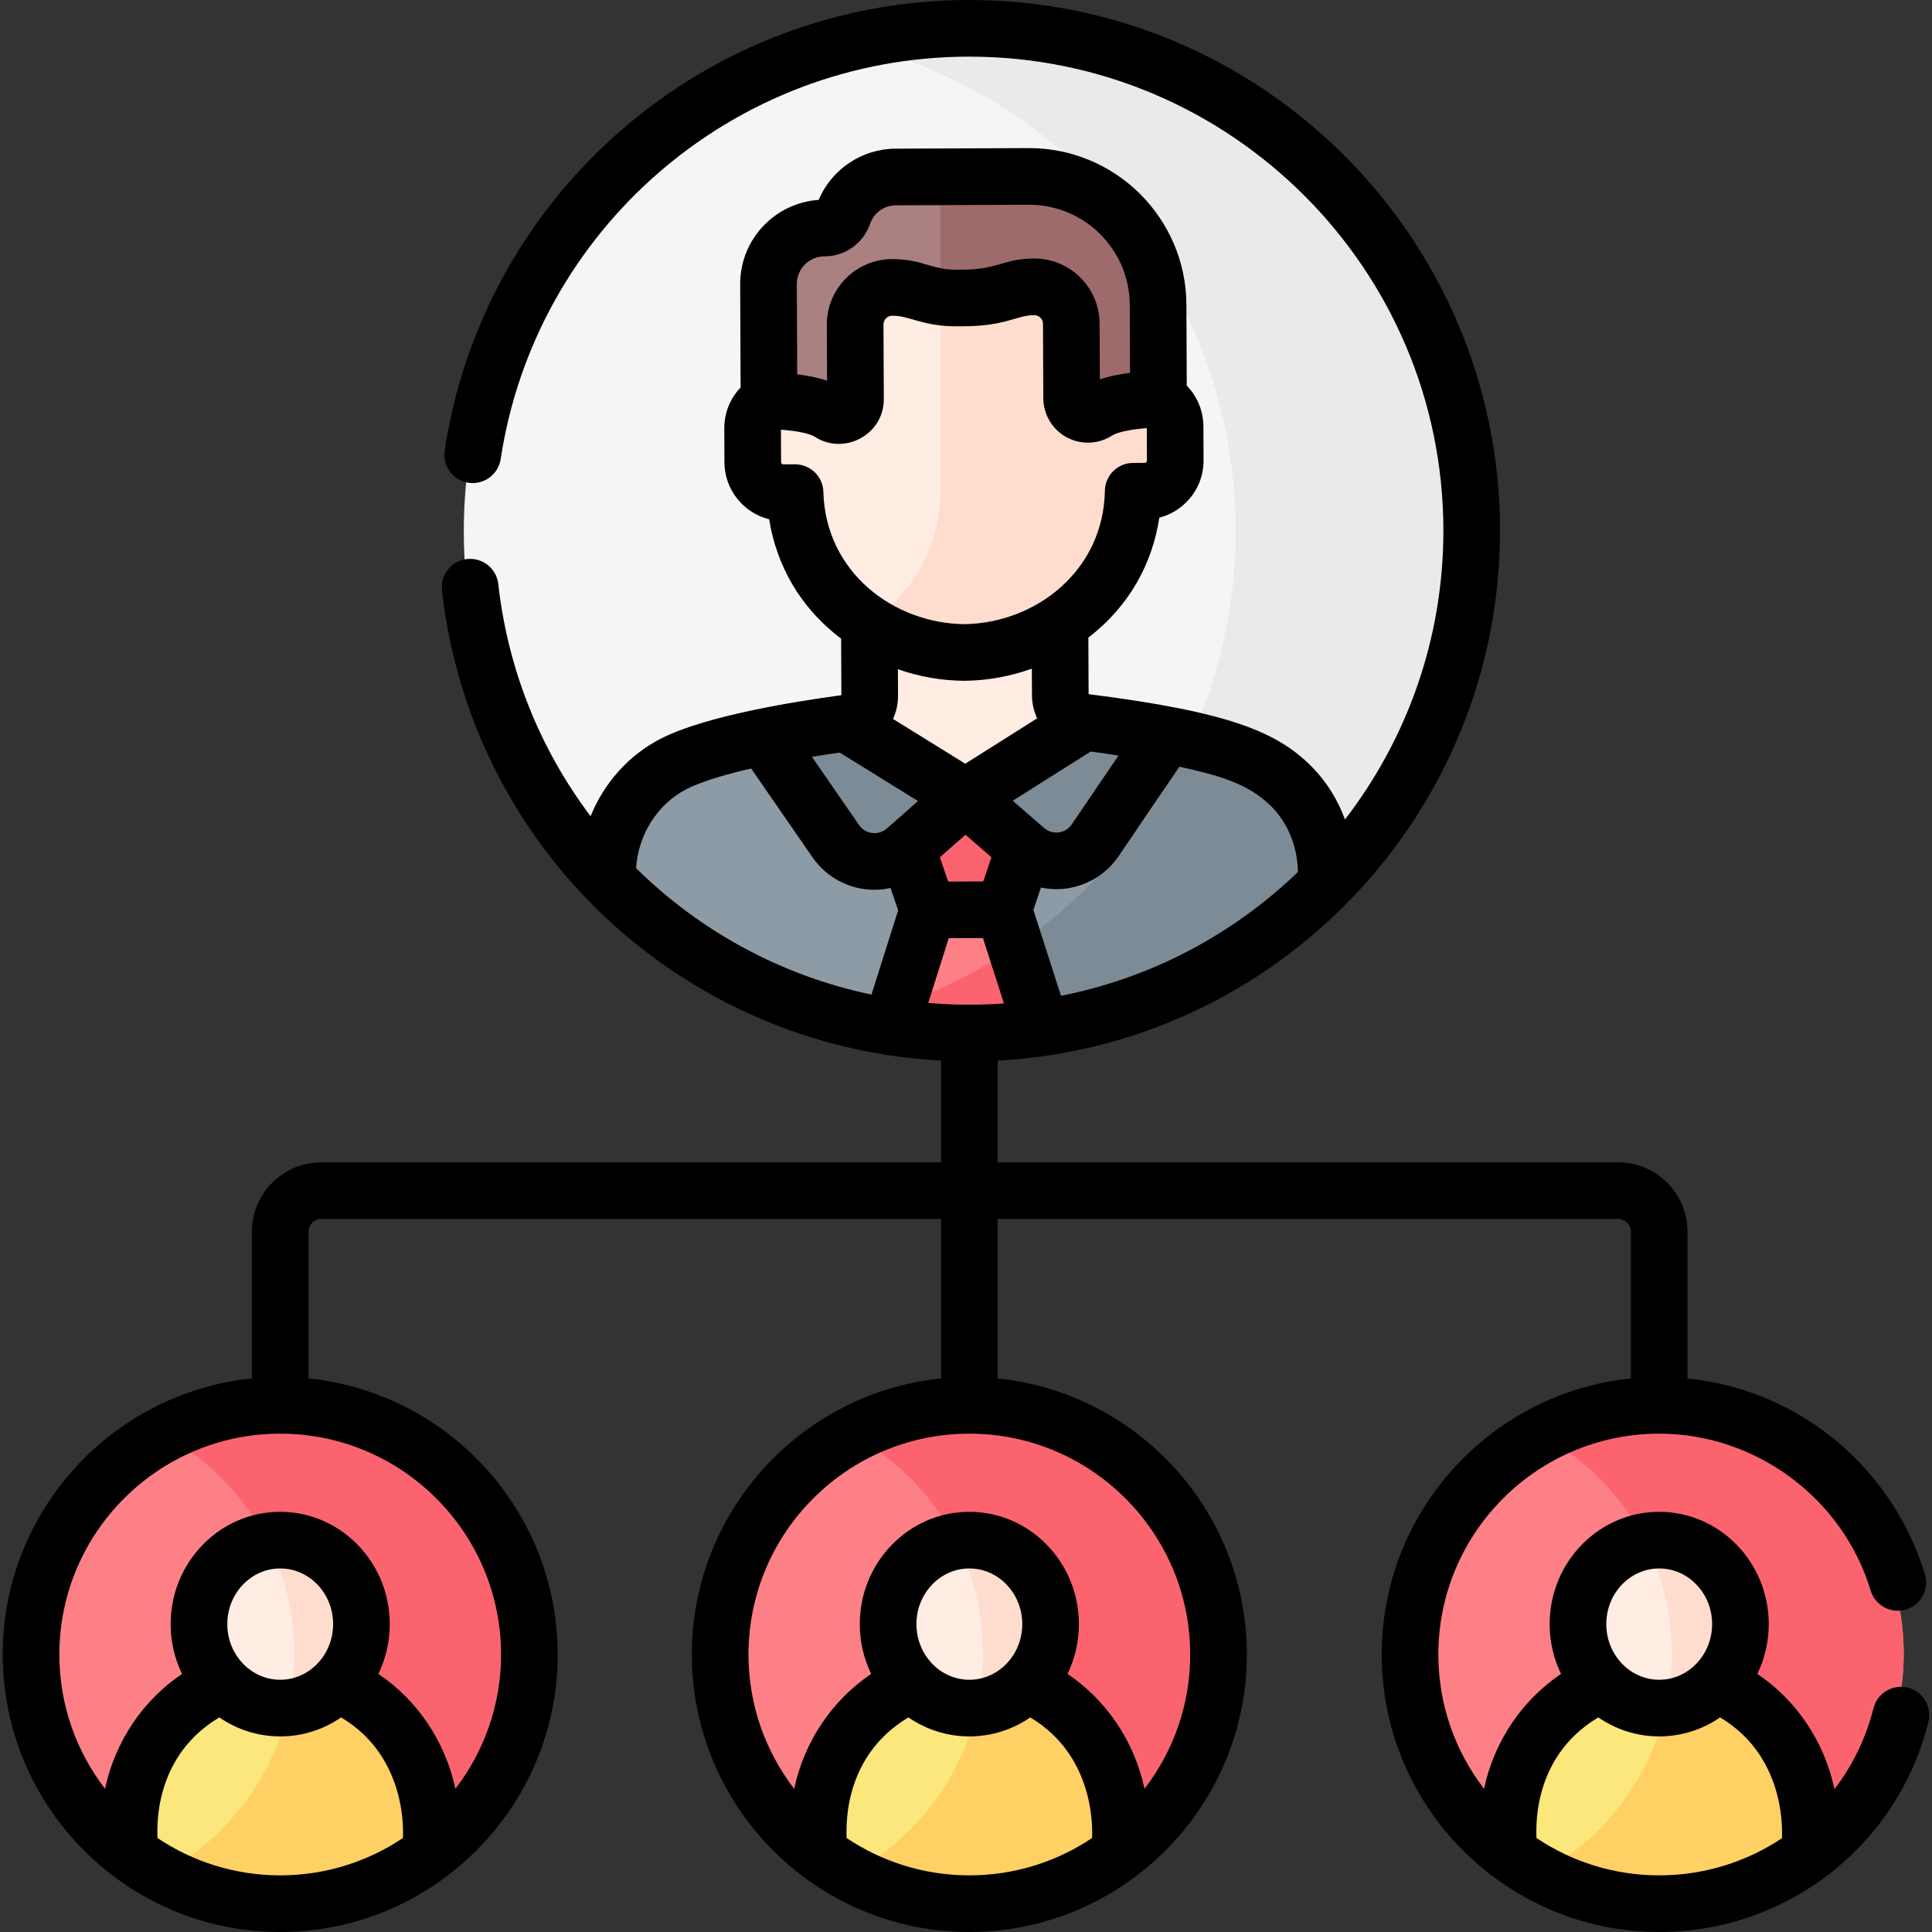 <svg id="Capa_1" enable-background="new 0 0 512 512" height="512" viewBox="0 0 512 512" width="512" xmlns="http://www.w3.org/2000/svg"><rect x="0" y="0" width="512" height="512" fill="#333333" stroke="none"/><g><g><g><g><path d="m73.465 372.309c-6.973 0-13.689 1.09-19.998 3.095.008.003.016.006.024.008-26.663 8.465-45.991 33.397-45.991 62.862s19.328 54.397 45.991 62.862c-.008.003-.016.006-.024.008 6.309 2.005 13.025 3.095 19.998 3.095 36.432 0 65.965-29.534 65.965-65.965s-29.534-65.965-65.965-65.965z" fill="#fc8086"/><path d="m73.465 372.309c-6.973 0-13.689 1.09-19.998 3.095.008.003.016.006.024.008-3.732 1.185-7.314 2.703-10.726 4.501 20.941 11.054 35.22 33.035 35.22 58.361s-14.28 47.306-35.22 58.361c3.412 1.797 6.994 3.316 10.726 4.501-.008.003-.016.006-.024.008 6.309 2.005 13.025 3.095 19.998 3.095 36.432 0 65.965-29.534 65.965-65.965s-29.534-65.965-65.965-65.965z" fill="#fb636f"/><g><g><g><g><path d="m73.465 442.94c-21.883 0-39.66 18.207-39.997 40.799v6.99c11.096 8.474 24.957 13.51 39.997 13.51s28.901-5.037 39.997-13.51v-6.99c-.337-22.592-18.114-40.799-39.997-40.799z" fill="#fbe77b"/><path d="m77.802 443.187c-1.712 23.235-15.463 43.115-35.037 53.448 3.412 1.797 6.994 3.316 10.726 4.501-.008.003-.016.006-.024.008 6.309 2.005 13.025 3.095 19.998 3.095 15.042 0 28.9-5.045 39.997-13.521v-6.98c-.315-21.078-15.812-38.333-35.66-40.551z" fill="#ffd064"/><ellipse cx="73.465" cy="430.226" fill="#ffece3" rx="21.506" ry="22.231"/><path d="m73.465 407.994c-.93 0-1.844.068-2.743.186 4.638 9.022 7.263 19.249 7.263 30.094 0 4.79-.513 9.459-1.483 13.958 10.438-1.526 18.468-10.795 18.468-22.006.001-12.278-9.628-22.232-21.505-22.232z" fill="#ffddce"/></g></g></g></g></g></g><g><g><path d="m438.535 372.309c-6.973 0-13.689 1.09-19.998 3.095.008.003.016.006.024.008-26.663 8.465-45.991 33.396-45.991 62.862 0 29.465 19.328 54.397 45.991 62.862-.008.003-.016.006-.024.008 6.309 2.005 13.025 3.095 19.998 3.095 36.432 0 65.965-29.534 65.965-65.965s-29.533-65.965-65.965-65.965z" fill="#fc8086"/><path d="m438.535 372.309c-6.973 0-13.689 1.09-19.998 3.095.008.003.016.006.024.008-3.732 1.185-7.314 2.703-10.726 4.501 20.941 11.054 35.22 33.035 35.22 58.361s-14.28 47.306-35.22 58.361c3.412 1.797 6.994 3.316 10.726 4.501-.008.003-.016.006-.024.008 6.309 2.005 13.025 3.095 19.998 3.095 36.432 0 65.965-29.534 65.965-65.965s-29.533-65.965-65.965-65.965z" fill="#fb636f"/><g><g><g><g><path d="m438.535 442.94c-21.883 0-39.66 18.207-39.997 40.799v6.99c11.096 8.474 24.957 13.51 39.997 13.51s28.901-5.037 39.997-13.51v-6.99c-.337-22.592-18.113-40.799-39.997-40.799z" fill="#fbe77b"/><path d="m442.872 443.187c-1.712 23.235-15.463 43.115-35.037 53.448 3.412 1.797 6.994 3.316 10.726 4.501-.008.003-.016.006-.024.008 6.309 2.005 13.025 3.095 19.998 3.095 15.042 0 28.9-5.045 39.997-13.521v-6.98c-.315-21.078-15.812-38.333-35.66-40.551z" fill="#ffd064"/><ellipse cx="438.535" cy="430.226" fill="#ffece3" rx="21.506" ry="22.231"/><path d="m438.535 407.994c-.93 0-1.844.068-2.743.186 4.638 9.022 7.263 19.249 7.263 30.094 0 4.79-.513 9.459-1.483 13.958 10.438-1.526 18.468-10.795 18.468-22.006.001-12.278-9.628-22.232-21.505-22.232z" fill="#ffddce"/></g></g></g></g></g></g><g><g><path d="m256 372.309c-6.973 0-13.689 1.09-19.998 3.095.008.003.016.006.024.008-26.663 8.465-45.991 33.396-45.991 62.862 0 29.465 19.328 54.397 45.991 62.862-.008.003-.016.006-.024.008 6.309 2.005 13.025 3.095 19.998 3.095 36.432 0 65.965-29.534 65.965-65.965s-29.534-65.965-65.965-65.965z" fill="#fc8086"/><path d="m256 372.309c-6.973 0-13.689 1.09-19.998 3.095.008.003.016.006.024.008-3.732 1.185-7.314 2.703-10.726 4.501 20.941 11.054 35.22 33.035 35.22 58.361s-14.28 47.306-35.22 58.361c3.412 1.797 6.994 3.316 10.726 4.501-.008.003-.016.006-.024.008 6.309 2.005 13.025 3.095 19.998 3.095 36.432 0 65.965-29.534 65.965-65.965s-29.534-65.965-65.965-65.965z" fill="#fb636f"/><g><g><g><g><path d="m256 442.94c-21.883 0-39.66 18.207-39.997 40.799v6.99c11.096 8.474 24.957 13.51 39.997 13.51s28.901-5.037 39.997-13.51v-6.99c-.337-22.592-18.114-40.799-39.997-40.799z" fill="#fbe77b"/><path d="m260.337 443.187c-1.712 23.235-15.463 43.115-35.037 53.448 3.412 1.797 6.994 3.316 10.726 4.501-.008.003-.016.006-.024.008 6.309 2.005 13.025 3.095 19.998 3.095 15.042 0 28.9-5.045 39.997-13.521v-6.98c-.315-21.078-15.812-38.333-35.66-40.551z" fill="#ffd064"/><ellipse cx="256" cy="430.226" fill="#ffece3" rx="21.506" ry="22.231"/><path d="m256 407.994c-.93 0-1.844.068-2.743.186 4.638 9.022 7.263 19.249 7.263 30.094 0 4.79-.513 9.459-1.483 13.958 10.438-1.526 18.468-10.795 18.468-22.006.001-12.278-9.628-22.232-21.505-22.232z" fill="#ffddce"/></g></g></g></g></g></g><g><g><g><g><g><g><circle cx="255.906" cy="140.752" fill="#f5f5f5" r="132.992"/></g></g></g></g><path d="m255.906 7.761c-10.575 0-20.86 1.241-30.722 3.573 58.636 13.867 102.269 66.544 102.269 129.418s-43.633 115.551-102.269 129.418c9.862 2.332 20.147 3.573 30.722 3.573 73.449 0 132.992-59.542 132.992-132.991-.001-73.449-59.543-132.991-132.992-132.991z" fill="#eaeaea"/><g><g><g><g><g><g><g><g><g><g><g><g><g><g><g><g><g><g><path d="m286.306 191.442c-3.602-.452-6.311-3.503-6.326-7.134l-.139-33.025-50.46.213.139 33.025c.015 3.631-2.667 6.705-6.266 7.187 0 0-9.317 31.845 31.66 31.672 40.978-.173 31.392-31.938 31.392-31.938z" fill="#ffece3"/><path d="m302.238 105.111-3.052.013-.015-3.584-.036-8.568c-.051-12.097-5.067-23.799-14.267-31.653-7.213-6.158-17.339-11.517-30.685-11.61-13.345.205-23.425 5.649-30.586 11.868-9.134 7.932-14.051 19.675-14 31.772l.036 8.568.015 3.584-3.052.013c-4.475.019-8.087 3.662-8.068 8.137l.038 8.979c.019 4.475 3.662 8.087 8.137 8.068l3.064-.013c.302 11.758 5.291 23.056 14.251 30.705 7.213 6.158 17.339 11.517 30.685 11.61 13.345-.205 23.425-5.649 30.586-11.868 8.895-7.725 13.789-19.064 13.992-30.824l3.064-.013c4.475-.019 8.087-3.662 8.068-8.137l-.038-8.979c-.019-4.474-3.662-8.087-8.137-8.068z" fill="#ffece3"/><g><path d="m310.375 113.18c-.019-4.475-3.662-8.087-8.137-8.068l-3.052.013-.015-3.584-.036-8.568c-.051-12.097-5.067-23.799-14.267-31.653-7.213-6.158-17.339-11.517-30.685-11.61-1.716.026-3.375.142-4.984.332l.081 80.267c-.203 11.76-5.097 23.1-13.992 30.824-1.749 1.519-3.674 2.989-5.776 4.35 6.592 4.262 14.937 7.447 25.19 7.518 13.345-.205 23.425-5.649 30.586-11.868 8.895-7.724 13.789-19.064 13.992-30.824l3.064-.013c4.475-.019 8.087-3.662 8.068-8.137z" fill="#ffddce"/></g><path d="m341.208 208.497c-3.04-3.064-6.671-5.594-10.77-7.398-11.561-5.089-33.388-8.309-44.132-9.657l-31.442 19.851-31.609-19.585c-10.733 1.439-32.532 4.843-44.049 10.029-.473.213-.94.436-1.4.668-11.376 5.737-18.077 17.846-17.706 30.578 24.193 25.125 58.172 40.761 95.805 40.761 36.915 0 70.313-15.044 94.409-39.331.022-.696.052-1.376.069-2.085.214-8.841-2.946-17.552-9.175-23.831z" fill="#8c9ba6"/><path d="m350.383 232.329c.214-8.842-2.946-17.552-9.175-23.831-3.04-3.064-6.671-5.594-10.77-7.398-4.086-1.798-9.455-3.362-15.162-4.694-16.908 36.639-49.989 64.281-90.093 73.765 9.862 2.332 20.147 3.573 30.722 3.573 37.386 0 71.163-15.433 95.325-40.269-.539-.663-.849-1.076-.847-1.146z" fill="#7c8b96"/></g></g></g></g></g></g><path d="m271.606 46.969-35.191.148c-6.411.027-11.845 4.152-13.835 9.883-.739 2.129-2.661 3.619-4.915 3.629l-.165.001c-8.19.035-14.801 6.702-14.766 14.891l.13 30.921s11.073-.178 16.258 3.187c.903.586 2.008.767 3.065.566l.056-.011c2.046-.389 3.523-2.181 3.514-4.263l-.083-19.707c-.023-5.418 4.347-9.831 9.765-9.861l.132-.001c2.219-.009 4.414.341 6.505 1.024 3.371 1.102 6.863 1.791 10.409 1.777l1.734-.007c4.17-.018 8.349-.543 12.302-1.872 2.085-.701 4.277-1.07 6.496-1.079 5.428-.03 9.851 4.35 9.874 9.778l.083 19.689c.009 2.079 1.497 3.857 3.542 4.232 1.092.2 2.209-.039 3.144-.64 5.214-3.352 16.318-3.246 16.318-3.246l-.106-25.061c-.079-18.844-15.42-34.057-34.266-33.978z" fill="#aa8080"/><g><path d="m305.873 80.948c-.08-18.845-15.421-34.058-34.266-33.978l-22.411.094.032 31.905c1.08.12 2.166.19 3.258.185l1.734-.007c4.17-.018 8.349-.543 12.302-1.872 2.085-.701 4.277-1.07 6.496-1.079 5.428-.03 9.851 4.35 9.874 9.778l.083 19.689c.009 2.079 1.497 3.857 3.542 4.232 1.092.2 2.209-.039 3.144-.64 5.214-3.352 16.318-3.246 16.318-3.246z" fill="#9d6b6b"/></g></g><g fill="#7c8b96"><path d="m201.461 195.33 19.081 27.62c4.236 6.132 12.874 7.196 18.472 2.275l15.85-13.933-31.609-19.585c-5.38.722-13.541 1.937-21.794 3.623z"/><path d="m308.13 194.881-18.903 27.824c-4.195 6.174-12.841 7.298-18.475 2.401l-15.889-13.812 31.442-19.851c5.387.675 13.559 1.821 21.825 3.438z"/></g></g><path d="m235.145 272.132c6.765 1.061 13.698 1.612 20.761 1.612 6.489 0 12.865-.474 19.105-1.372l-10.046-31.288-20.018.084z" fill="#fc8086"/><path d="m235.146 272.127c6.764 1.062 13.697 1.617 20.759 1.617 6.41 0 12.714-.454 18.882-1.331.074-.017.149-.031.223-.042l-6.738-20.984c-9.666 6.462-20.226 11.69-31.456 15.46z" fill="#fb636f"/></g></g></g></g></g></g></g></g></g><g><path d="m270.439 224.832-15.575-13.54s-15.454 13.597-15.486 13.613l5.568 16.263 20.018-.084s5.511-16.234 5.475-16.252z" fill="#fb636f"/></g></g></g></g></g><g><g><g><g><path d="m505.592 447.247c-4.021-1.002-8.095 1.44-9.102 5.461-1.995 7.98-5.572 15.218-10.34 21.428-2.657-12.532-9.992-23.508-20.433-30.532 1.93-3.98 3.022-8.46 3.022-13.199 0-16.409-13.024-29.759-29.033-29.759s-29.034 13.349-29.034 29.759c0 4.738 1.091 9.218 3.022 13.199-10.415 7.006-17.74 17.946-20.413 30.44-7.581-9.868-12.103-22.204-12.103-35.582 0-32.273 26.255-58.528 58.528-58.528 25.608 0 48.654 17.105 56.042 41.594 1.197 3.968 5.382 6.213 9.353 5.018 3.968-1.197 6.215-5.385 5.018-9.353-4.468-14.806-13.76-28.115-26.166-37.474-10.822-8.163-23.402-13.066-36.742-14.406v-38.909c0-10.13-8.241-18.37-18.37-18.37h-164.448v-26.968c74.137-3.917 133.129-65.494 133.129-140.432 0-77.546-63.088-140.634-140.634-140.634-69.351 0-128.636 50.742-139.038 119.394-.621 4.098 2.198 7.924 6.295 8.545 4.103.618 7.924-2.199 8.545-6.295 9.184-60.608 61.548-106.634 124.198-106.634 69.269 0 125.624 56.355 125.624 125.624 0 28.78-9.736 55.326-26.077 76.532-1.933-5.262-4.92-10.063-8.828-14.003-9.108-9.181-21.828-14.503-59.115-19.203l-.063-14.993c10.907-8.369 16.952-19.643 18.803-31.781 2.704-.691 5.181-2.102 7.197-4.135 2.937-2.962 4.546-6.891 4.527-11.061l-.037-8.99c-.018-4.119-1.641-7.959-4.417-10.808l-.09-21.456c-.098-22.914-18.767-41.486-41.659-41.486-.058 0-.119 0-.179 0l-35.227.149c-8.928.037-16.946 5.435-20.386 13.578-11.635.791-20.853 10.492-20.805 22.391l.115 27.324c-2.752 2.873-4.342 6.727-4.324 10.846l.038 8.987c.03 7.29 5.077 13.408 11.851 15.091 1.937 12.036 8.021 23.294 19.071 31.628l.064 14.992c-12.987 1.749-35.969 5.516-47.642 11.414-8.633 4.353-15.222 11.793-18.815 20.659-13.142-17.416-21.878-38.441-24.463-61.534-.461-4.12-4.183-7.085-8.293-6.622-4.12.461-7.085 4.174-6.623 8.292 7.696 68.744 63.984 121.032 132.249 124.618v26.971h-164.259c-10.13 0-18.37 8.241-18.37 18.37v38.899c-37.037 3.771-66.033 35.142-66.033 73.158 0 40.533 33.006 73.539 73.538 73.539 40.384 0 73.538-32.897 73.538-73.538 0-38.016-28.996-69.387-66.033-73.158v-38.899c0-1.853 1.508-3.361 3.361-3.361h164.258v42.26c-37.037 3.771-66.033 35.142-66.033 73.158 0 40.532 33.006 73.538 73.538 73.538 40.384 0 73.538-32.897 73.538-73.538 0-38.016-28.996-69.387-66.033-73.158v-42.26h164.448c1.853 0 3.361 1.508 3.361 3.361v38.899c-37.037 3.771-66.033 35.142-66.033 73.158 0 40.555 33.047 73.538 73.538 73.538 33.816 0 63.154-22.885 71.346-55.651 1.003-4.022-1.442-8.097-5.462-9.102zm-270.292-227.932-.276.242c-1.455 1.277-3.057 1.299-3.884 1.197-.826-.102-2.376-.51-3.477-2.104l-12.495-18.086c2.385-.387 4.842-.762 7.381-1.12l20.739 12.849-7.887 6.934c-.034.03-.068.059-.101.088zm53.741-20.15c2.539.336 4.996.69 7.381 1.057l-12.385 18.23c-1.091 1.606-2.639 2.026-3.466 2.133-.822.107-2.431.097-3.896-1.176l-8.288-7.205zm-37.768 34.461-2.202-6.431 6.802-5.98 6.862 5.965c-.641 1.902-1.41 4.177-2.165 6.406zm.148 15.009 9.071-.038 5.563 17.325c-6.592.478-13.126.458-20.062-.137zm85.53-34.901c4.399 4.434 6.92 10.716 7.01 17.362-17.042 16.409-38.692 28.059-62.793 32.798l-7.308-22.761c.603-1.777 1.912-5.643 2.009-5.932 2.161.45 4.311.572 6.637.269 5.658-.736 10.741-3.864 13.948-8.583l16.104-23.703c9.711 2.145 18.176 4.283 24.393 10.55zm-118.465-145.8.155-.001c5.372-.023 10.184-3.511 11.977-8.676 1.003-2.889 3.732-4.837 6.792-4.85l35.227-.149h.001.114c14.643 0 26.588 11.882 26.65 26.54l.076 18.008c-2.533.317-5.362.848-8.009 1.734l-.063-14.773c-.04-9.561-7.794-17.262-17.323-17.262-.033 0-.066 0-.1 0-8.004.036-9.38 2.914-18.818 2.954l-1.733.008c-.027 0-.054 0-.081 0-6.738 0-8.734-2.766-16.875-2.804l-.117.001c-9.545.052-17.279 7.861-17.24 17.408l.064 14.81c-2.623-.866-5.416-1.379-7.917-1.681l-.101-23.897c-.015-4.041 3.233-7.354 7.321-7.37zm-.282 62.429c-.104-4.07-3.434-7.312-7.501-7.312-.012 0-.023 0-.034 0l-3.065.014c-.001 0-.002 0-.002 0-.334 0-.606-.27-.607-.604l-.036-8.579c3.418.225 7.435.862 9.025 1.893 7.62 4.945 18.273-.482 18.232-10.04l-.084-19.727c-.006-1.28 1.032-2.328 2.327-2.335l.109-.001h.058c4.376 0 7.986 2.804 16.736 2.804h.139l1.733-.008c11.45-.048 14.151-2.935 18.828-2.954h.015c1.272 0 2.318 1.024 2.323 2.315l.083 19.708c.024 5.688 4.102 10.562 9.692 11.586 2.957.546 6.001-.062 8.562-1.707 1.536-.987 5.477-1.701 9.177-1.955l.035 8.593c.002.333-.27.606-.603.607l-3.067.013c-4.082.017-7.402 3.294-7.473 7.375-.365 21.2-18.271 35.034-37.15 35.361-18.775-.167-36.905-13.739-37.452-35.047zm37.429 50.057h.051c.039 0 .078 0 .117-.001 6.111-.094 12.037-1.194 17.653-3.221l.03 7.068c.01 2.169.506 4.235 1.373 6.103l-19.048 12.025-19.149-11.864c.852-1.875 1.331-3.946 1.322-6.115l-.03-7.067c5.633 1.98 11.569 3.03 17.681 3.072zm-73.546 28.631c4.574-2.312 11.979-4.239 16.978-5.388l16.248 23.519c3.237 4.687 8.337 7.774 13.991 8.47 2.327.288 4.491.151 6.686-.327l2.027 5.918-7.069 22.333c-23.966-5.019-45.512-16.862-62.391-33.517.632-9.016 5.74-17.08 13.53-21.008zm-140.36 278.038c.136-.546-2.091-20.943 16.39-31.962 4.619 3.179 10.173 5.037 16.143 5.037s11.523-1.858 16.142-5.038c18.136 10.814 16.324 31.696 16.391 31.962-9.31 6.249-20.502 9.901-32.533 9.901s-23.223-3.651-32.533-9.9zm32.533-41.934c-7.733 0-14.024-6.617-14.024-14.75 0-8.132 6.291-14.749 14.024-14.749s14.023 6.617 14.023 14.749c0 8.133-6.291 14.75-14.023 14.75zm58.528-6.693c0 13.378-4.522 25.714-12.104 35.583-2.673-12.495-9.998-23.435-20.413-30.441 1.93-3.98 3.021-8.46 3.021-13.199 0-16.409-13.024-29.759-29.033-29.759s-29.034 13.349-29.034 29.759c0 4.738 1.091 9.218 3.022 13.199-10.415 7.006-17.74 17.946-20.413 30.441-7.582-9.868-12.104-22.204-12.104-35.583 0-32.273 26.255-58.528 58.528-58.528s58.53 26.255 58.53 58.528zm91.567 48.627c.136-.547-2.091-20.942 16.391-31.962 4.619 3.179 10.173 5.038 16.142 5.038 5.97 0 11.523-1.858 16.142-5.038 18.136 10.814 16.324 31.696 16.391 31.962-9.31 6.249-20.502 9.901-32.533 9.901s-23.223-3.652-32.533-9.901zm32.533-41.934c-7.733 0-14.023-6.617-14.023-14.75 0-8.132 6.29-14.749 14.023-14.749s14.023 6.617 14.023 14.749c0 8.133-6.29 14.75-14.023 14.75zm58.529-6.693c0 13.378-4.522 25.714-12.104 35.583-2.673-12.495-9.998-23.435-20.413-30.441 1.93-3.98 3.021-8.46 3.021-13.199 0-16.409-13.024-29.759-29.033-29.759s-29.033 13.349-29.033 29.759c0 4.738 1.091 9.218 3.021 13.199-10.416 7.006-17.741 17.947-20.413 30.441-7.582-9.869-12.104-22.204-12.104-35.583 0-32.273 26.255-58.528 58.528-58.528s58.53 26.255 58.53 58.528zm124.289-22.806c7.733 0 14.023 6.617 14.023 14.749 0 8.133-6.29 14.75-14.023 14.75s-14.024-6.617-14.024-14.75c.001-8.132 6.292-14.749 14.024-14.749zm-32.533 71.432c.136-.546-2.089-20.942 16.391-31.961 4.619 3.179 10.173 5.037 16.143 5.037s11.523-1.858 16.142-5.038c18.173 10.837 16.324 31.757 16.391 32.024-9.375 6.255-20.601 9.84-32.533 9.84-12.032 0-23.224-3.652-32.534-9.902z"/></g></g></g></g></g></svg>